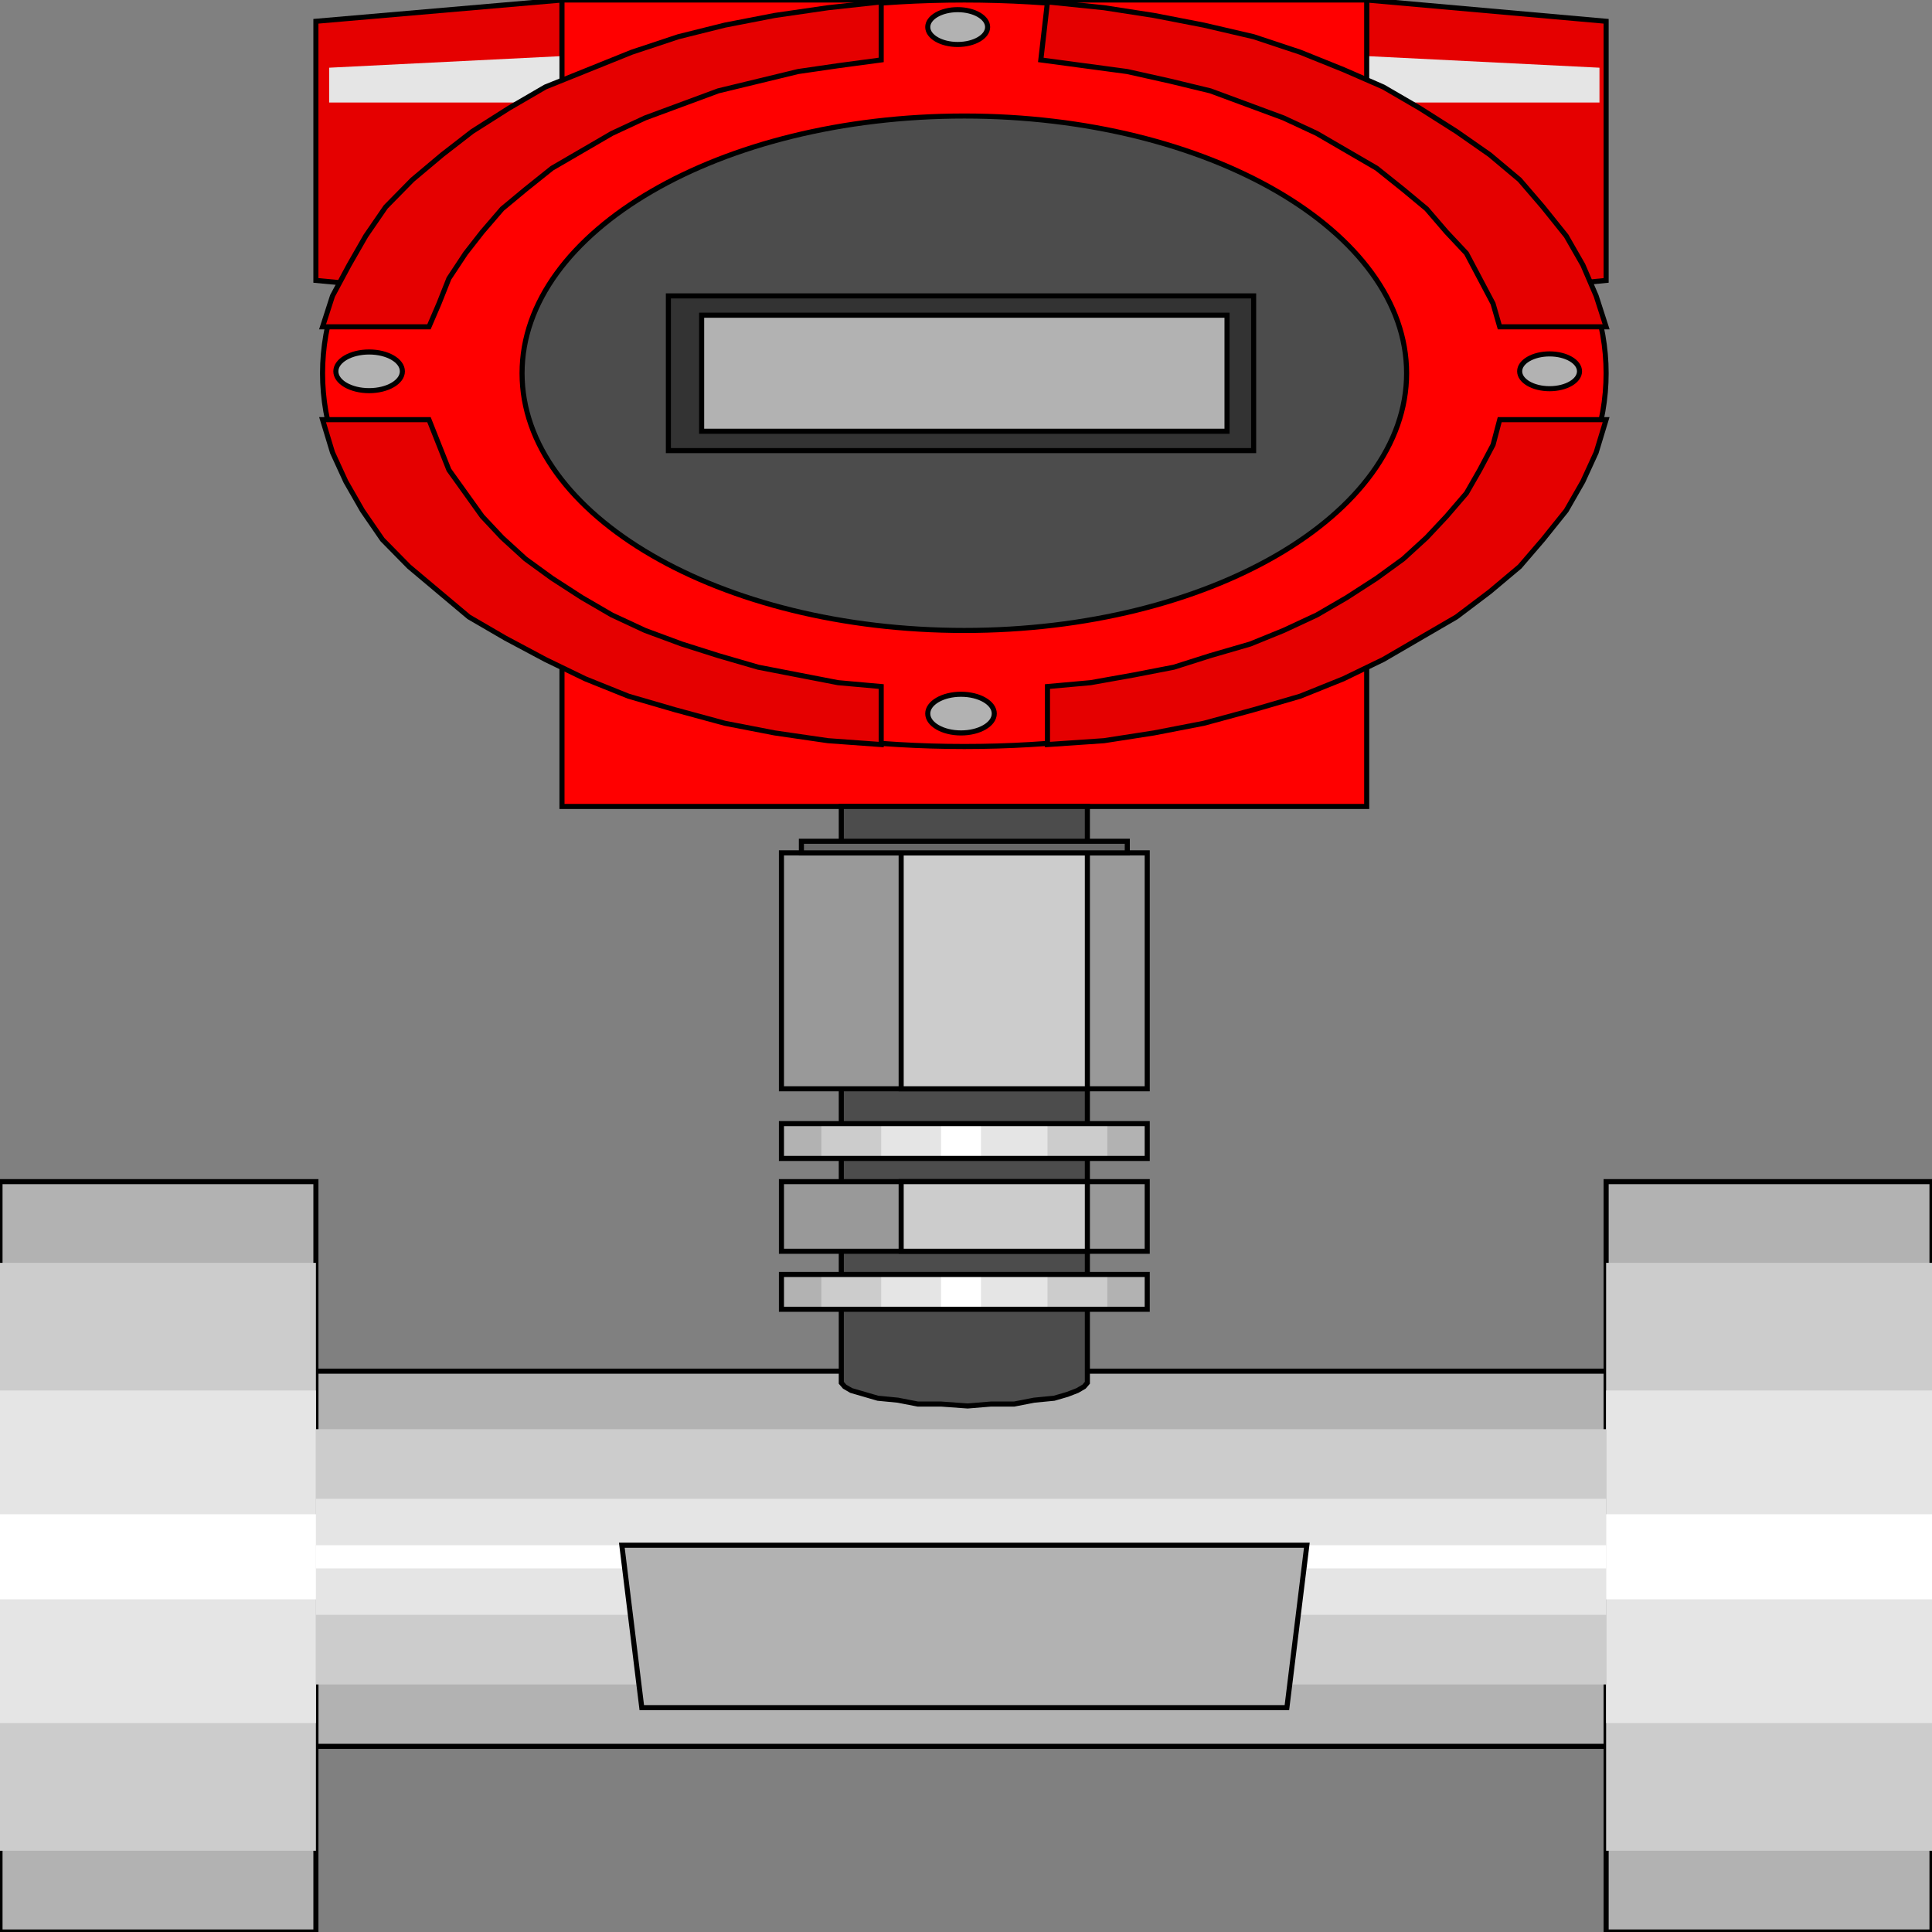 <svg width="150" height="150" viewBox="0 0 150 150" fill="none" xmlns="http://www.w3.org/2000/svg">
<rect x="0" y="0" width="150" height="150" fill="#808080" stroke="none"/>
<g clip-path="url(#clip0_2109_182183)">
<path d="M150 91.742V150H124.699V91.742H150Z" fill="#B2B2B2" stroke="black" stroke-width="0.394"/>
<path d="M24.526 106.457H124.698V135.586H24.526V106.457Z" fill="#B2B2B2" stroke="black" stroke-width="0.394"/>
<path d="M24.527 91.742V150H0V91.742H24.527Z" fill="#B2B2B2" stroke="black" stroke-width="0.394"/>
<path d="M150 98.047V143.693H124.699V98.047H150Z" fill="#CCCCCC"/>
<path d="M24.526 110.961H124.698V130.781H24.526V110.961Z" fill="#CCCCCC"/>
<path d="M24.527 98.047V143.693H0V98.047H24.527Z" fill="#CCCCCC"/>
<path d="M150 107.957V133.783H124.699V107.957H150Z" fill="#E5E5E5"/>
<path d="M24.526 116.367H124.698V125.376H24.526V116.367Z" fill="#E5E5E5"/>
<path d="M24.527 107.957V133.783H0V107.957H24.527Z" fill="#E5E5E5"/>
<path d="M150 117.566V124.173H124.699V117.566H150Z" fill="white"/>
<path d="M24.526 119.969H124.698V121.771H24.526V119.969Z" fill="white"/>
<path d="M24.527 117.566V124.173H0V117.566H24.527Z" fill="white"/>
<path d="M43.631 23.574L24.526 21.772V1.652L43.631 0V23.574Z" fill="#E50000" stroke="black" stroke-width="0.394"/>
<path d="M106.11 0L124.699 1.652V21.772L106.11 23.574V0Z" fill="#E50000" stroke="black" stroke-width="0.394"/>
<path d="M106.11 7.959H124.183V5.256L106.11 4.355V7.959Z" fill="#E5E5E5"/>
<path d="M43.632 7.959H25.56V5.256L43.632 4.355V7.959Z" fill="#E5E5E5"/>
<path d="M43.632 0H106.11V62.613H43.632V0Z" fill="#FF0000" stroke="black" stroke-width="0.394"/>
<path d="M74.871 57.958C102.39 57.958 124.699 44.984 124.699 28.979C124.699 12.974 102.39 0 74.871 0C47.352 0 25.043 12.974 25.043 28.979C25.043 44.984 47.352 57.958 74.871 57.958Z" fill="#FF0000" stroke="black" stroke-width="0.394"/>
<path d="M74.871 48.948C93.835 48.948 109.208 40.007 109.208 28.978C109.208 17.949 93.835 9.008 74.871 9.008C55.907 9.008 40.533 17.949 40.533 28.978C40.533 40.007 55.907 48.948 74.871 48.948Z" fill="#4C4C4C" stroke="black" stroke-width="0.394"/>
<path d="M84.423 107.358L84.165 107.658L83.649 107.959L82.874 108.259L81.842 108.559L80.293 108.709L78.743 109.01H76.936L75.129 109.16L73.064 109.01H71.256L69.707 108.709L68.158 108.559L67.126 108.259L66.093 107.959L65.576 107.658L65.318 107.358V62.613H84.423V107.358Z" fill="#4C4C4C" stroke="black" stroke-width="0.394"/>
<path d="M81.325 57.807L85.714 57.507L89.587 56.906L93.459 56.156L97.332 55.105L100.947 54.053L104.303 52.702L107.401 51.201L110.241 49.549L113.081 47.897L115.663 45.945L117.986 43.993L119.793 41.891L121.601 39.639L122.891 37.387L123.924 35.135L124.699 32.582H116.437L115.921 34.534L114.888 36.486L113.855 38.288L112.306 40.09L110.757 41.741L108.95 43.393L106.885 44.894L104.561 46.396L102.237 47.747L99.656 48.948L97.074 49.999L93.976 50.9L91.136 51.801L88.038 52.402L84.681 53.002L81.325 53.303V57.807Z" fill="#E50000" stroke="black" stroke-width="0.394"/>
<path d="M124.698 25.374L123.924 22.971L122.891 20.569L121.6 18.317L119.793 16.064L117.986 13.962L115.662 12.01L113.081 10.209L110.241 8.407L107.401 6.755L104.303 5.404L100.946 4.052L97.332 2.851L93.459 1.95L89.587 1.199L85.714 0.599L81.325 0.148L80.809 4.653L84.165 5.103L87.521 5.554L90.877 6.305L93.975 7.055L96.816 8.106L99.655 9.157L102.237 10.359L104.561 11.71L106.884 13.061L108.95 14.713L110.757 16.215L112.306 18.016L113.855 19.668L114.888 21.62L115.92 23.572L116.437 25.374H124.698Z" fill="#E50000" stroke="black" stroke-width="0.394"/>
<path d="M68.416 0.148L64.286 0.599L60.155 1.199L56.282 1.95L52.668 2.851L49.053 4.052L45.697 5.404L42.341 6.755L39.501 8.407L36.661 10.209L34.337 12.01L32.014 13.962L29.948 16.064L28.399 18.317L27.108 20.569L25.817 22.971L25.043 25.374H33.305L34.079 23.572L34.854 21.62L36.145 19.668L37.435 18.016L38.984 16.215L40.792 14.713L42.857 13.061L45.181 11.71L47.504 10.359L50.086 9.157L52.926 8.106L55.766 7.055L58.864 6.305L61.962 5.554L65.06 5.103L68.416 4.653V0.148Z" fill="#E50000" stroke="black" stroke-width="0.394"/>
<path d="M25.043 32.582L25.817 35.135L26.85 37.387L28.141 39.639L29.69 41.891L31.756 43.993L34.079 45.945L36.403 47.897L39.243 49.549L42.341 51.201L45.439 52.702L48.795 54.053L52.41 55.105L56.282 56.156L60.155 56.906L64.286 57.507L68.416 57.807V53.303L65.06 53.002L61.962 52.402L58.864 51.801L55.766 50.9L52.926 49.999L50.086 48.948L47.504 47.747L45.181 46.396L42.857 44.894L40.792 43.393L38.984 41.741L37.435 40.09L36.145 38.288L34.854 36.486L34.079 34.534L33.305 32.582H25.043Z" fill="#E50000" stroke="black" stroke-width="0.394"/>
<path d="M51.894 22.973H97.332V34.985H51.894V22.973Z" fill="#333333" stroke="black" stroke-width="0.394"/>
<path d="M54.475 24.473H95.266V33.482H54.475V24.473Z" fill="#B2B2B2" stroke="black" stroke-width="0.394"/>
<path d="M74.613 56.905C76.039 56.905 77.195 56.233 77.195 55.404C77.195 54.575 76.039 53.902 74.613 53.902C73.187 53.902 72.031 54.575 72.031 55.404C72.031 56.233 73.187 56.905 74.613 56.905Z" fill="#B2B2B2" stroke="black" stroke-width="0.394"/>
<path d="M120.31 30.179C121.593 30.179 122.633 29.574 122.633 28.828C122.633 28.082 121.593 27.477 120.31 27.477C119.027 27.477 117.986 28.082 117.986 28.828C117.986 29.574 119.027 30.179 120.31 30.179Z" fill="#B2B2B2" stroke="black" stroke-width="0.394"/>
<path d="M74.355 3.453C75.638 3.453 76.678 2.848 76.678 2.101C76.678 1.355 75.638 0.75 74.355 0.75C73.072 0.75 72.031 1.355 72.031 2.101C72.031 2.848 73.072 3.453 74.355 3.453Z" fill="#B2B2B2" stroke="black" stroke-width="0.394"/>
<path d="M28.658 30.331C30.084 30.331 31.24 29.659 31.24 28.83C31.24 28 30.084 27.328 28.658 27.328C27.232 27.328 26.076 28 26.076 28.83C26.076 29.659 27.232 30.331 28.658 30.331Z" fill="#B2B2B2" stroke="black" stroke-width="0.394"/>
<path d="M60.671 66.215H89.07V84.533H60.671V66.215Z" fill="#999999" stroke="black" stroke-width="0.394"/>
<path d="M60.671 91.742H89.07V97.148H60.671V91.742Z" fill="#999999" stroke="black" stroke-width="0.394"/>
<path d="M69.966 66.215H84.424V84.533H69.966V66.215Z" fill="#CCCCCC" stroke="black" stroke-width="0.394"/>
<path d="M69.966 91.742H84.424V97.148H69.966V91.742Z" fill="#CCCCCC" stroke="black" stroke-width="0.394"/>
<path d="M62.221 66.217H87.522V65.316H62.221V66.217Z" fill="#666666" stroke="black" stroke-width="0.394"/>
<path d="M60.671 87.238H89.07V89.941H60.671V87.238Z" fill="#B2B2B2"/>
<path d="M60.671 98.949H89.07V101.652H60.671V98.949Z" fill="#B2B2B2"/>
<path d="M63.77 87.238H85.973V89.941H63.77V87.238Z" fill="#CCCCCC"/>
<path d="M63.77 98.949H85.973V101.652H63.77V98.949Z" fill="#CCCCCC"/>
<path d="M68.417 87.238H81.326V89.941H68.417V87.238Z" fill="#E5E5E5"/>
<path d="M68.417 98.949H81.326V101.652H68.417V98.949Z" fill="#E5E5E5"/>
<path d="M73.064 98.949H76.162V101.652H73.064V98.949Z" fill="white"/>
<path d="M73.064 87.238H76.162V89.941H73.064V87.238Z" fill="white"/>
<path d="M49.828 132.581L48.279 119.969H101.463L99.914 132.581H49.828Z" fill="#B2B2B2" stroke="black" stroke-width="0.394"/>
<path d="M60.671 98.949H89.07V101.652H60.671V98.949Z" stroke="black" stroke-width="0.394"/>
<path d="M60.671 87.238H89.07V89.941H60.671V87.238Z" stroke="black" stroke-width="0.394"/>
</g>
<defs>
<clipPath id="clip0_2109_182183">
<rect width="150" height="150" fill="white"/>
</clipPath>
</defs>
</svg>
